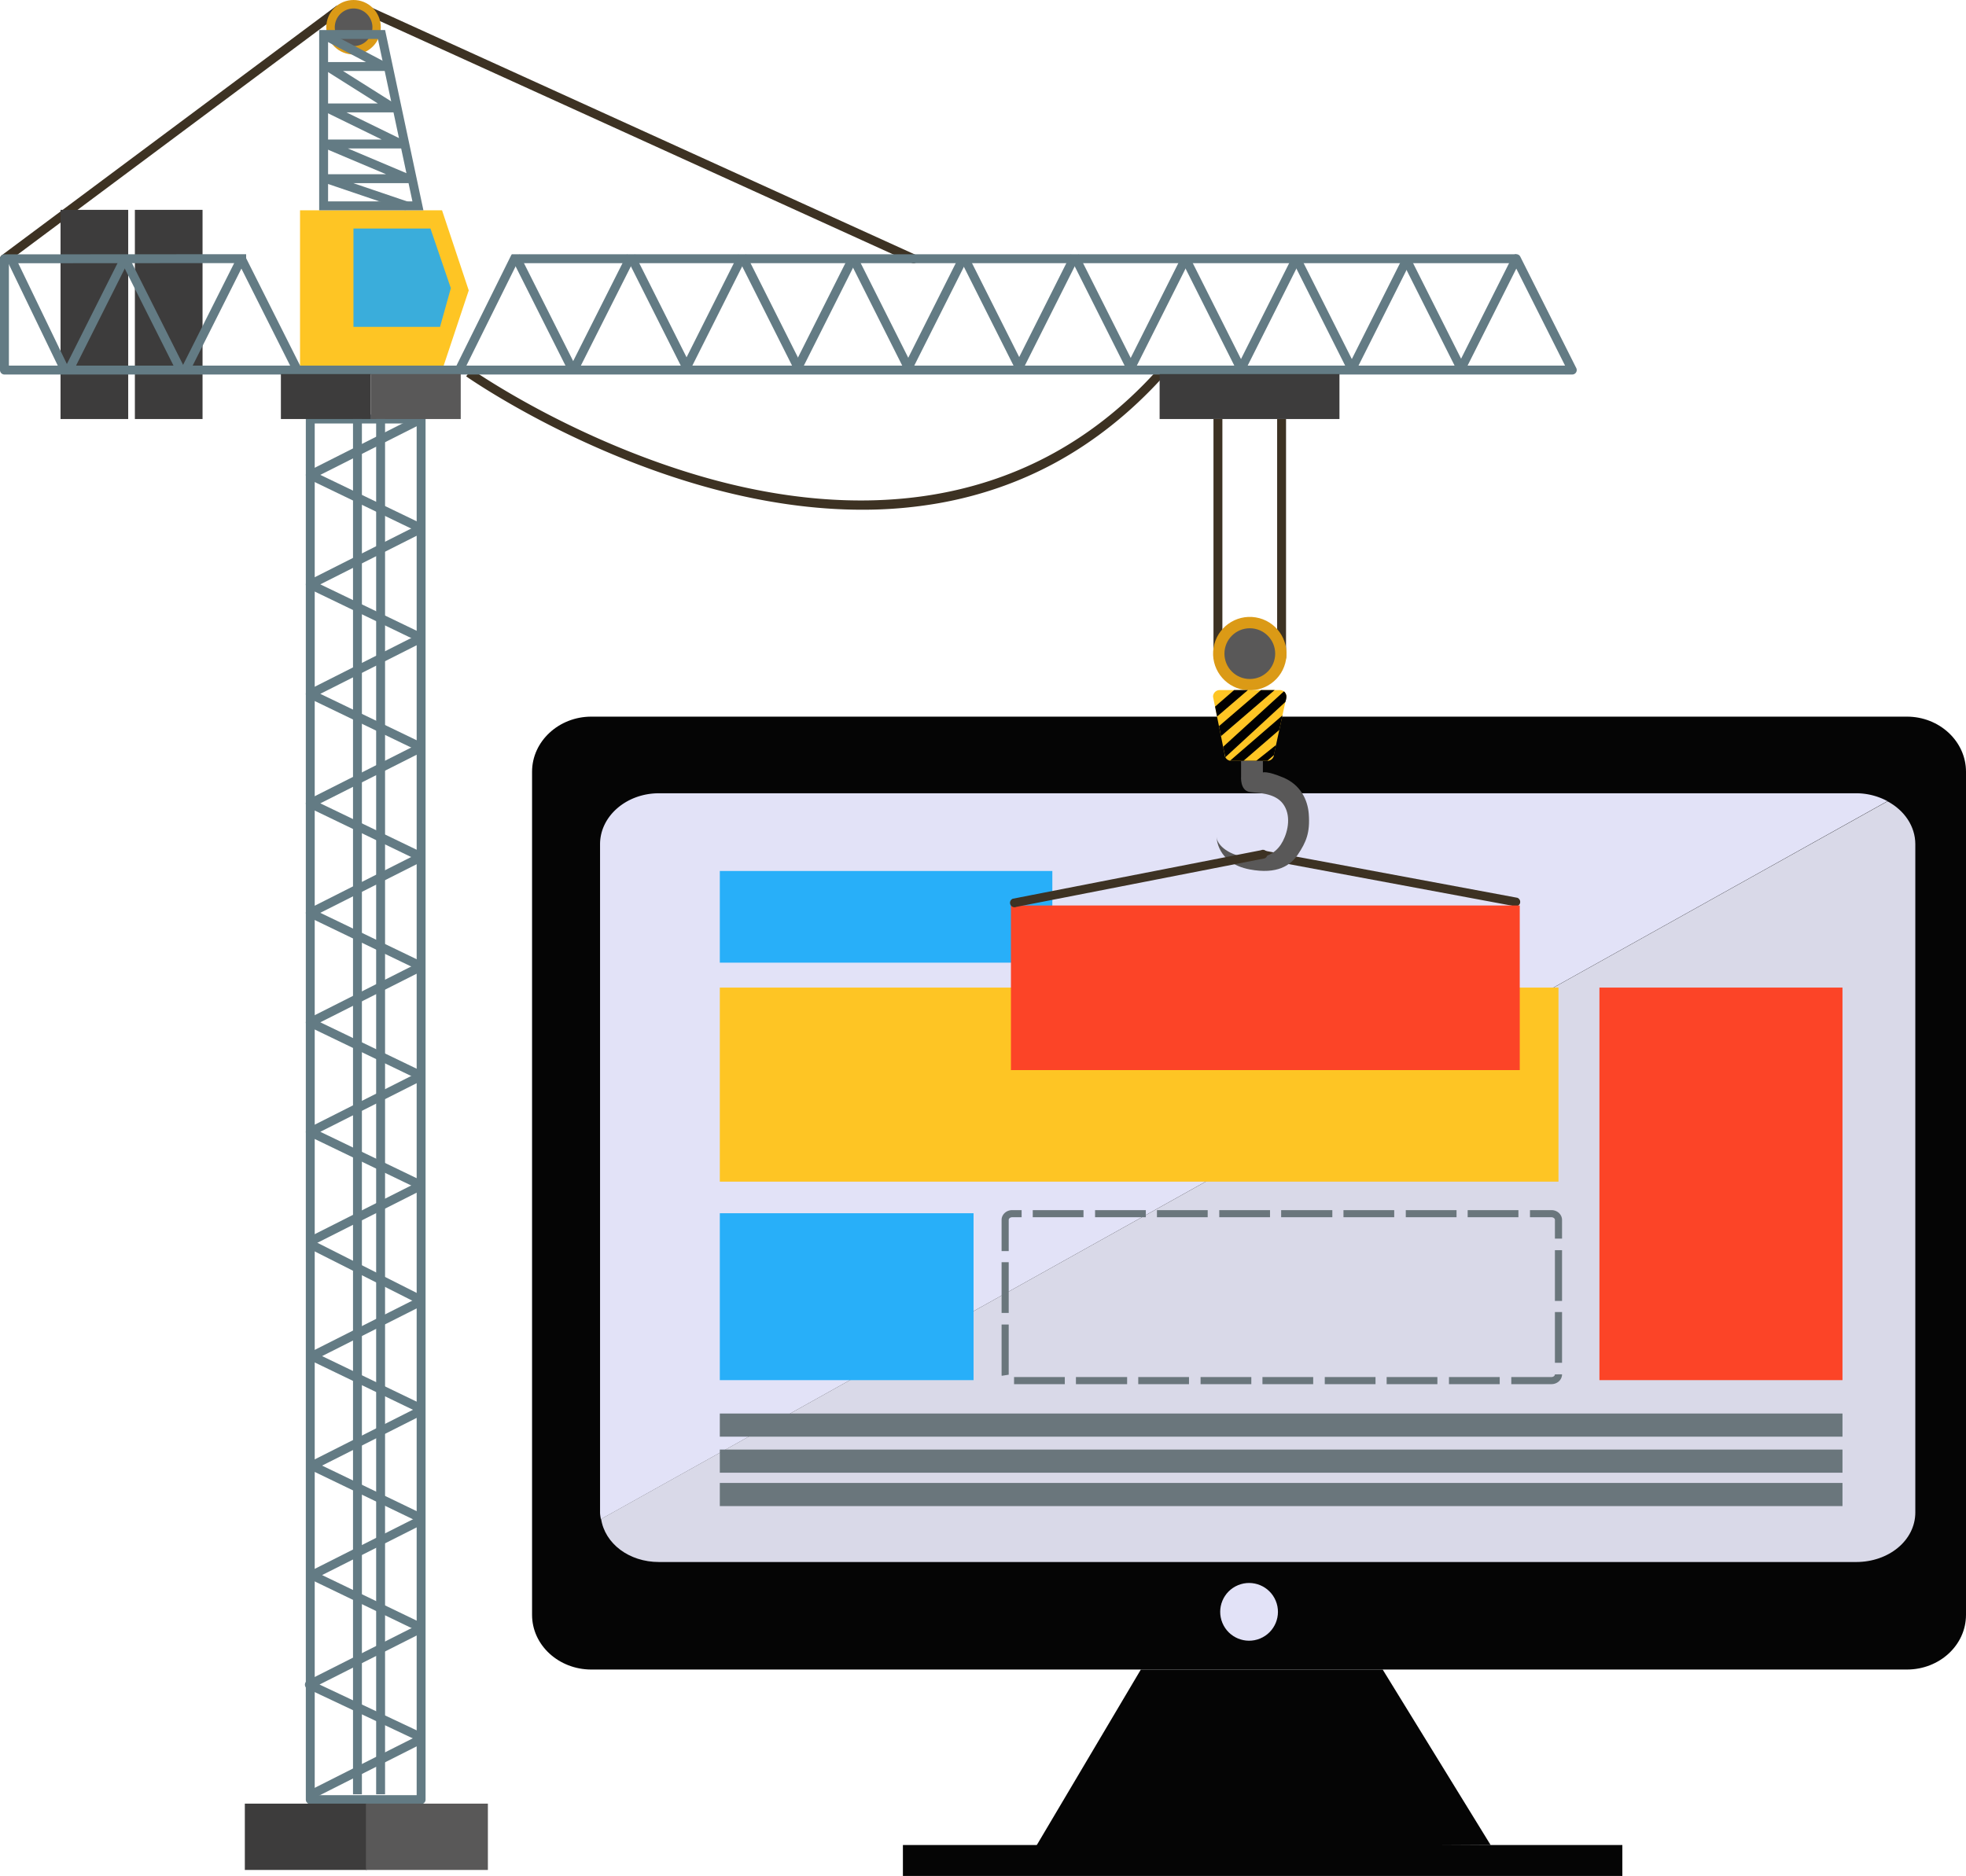 <svg id="Layer_1" data-name="Layer 1" xmlns="http://www.w3.org/2000/svg" width="4416.47" height="4214.94" viewBox="0 0 4416.47 4214.94"><defs><style>.cls-1{fill:#050505;}.cls-2{fill:#e2e2f7;}.cls-3{fill:#d9d9e8;}.cls-4{fill:#fec524;}.cls-5{fill:#28aff9;}.cls-6{fill:#3d3223;}.cls-7{fill:#db9a16;}.cls-8{fill:#3d3c3c;}.cls-9{fill:#595858;}.cls-10{fill:#637b84;}.cls-11{fill:#3aaddb;}.cls-12{fill:#fc4427;}.cls-13{fill:#6a767c;}</style></defs><title>503</title><path class="cls-1" d="M4416.47,3628.29c0,68.29-59.66,122.94-132.75,122.94H1328.39c-73.1,0-133.15-54.65-133.15-122.94V1734c0-68.29,60-123.79,133.15-123.79H4283.72c73.09,0,132.75,55.5,132.75,123.79Z" transform="translate(0 -0.04)"/><circle class="cls-2" cx="2805.94" cy="3621.6" r="64.86" transform="translate(-1172.33 1349.43) rotate(-22.5)"/><path class="cls-2" d="M4169.78,1782.39H1480.3c-73.09,0-132.33,51.43-132.33,114.5V3398.14c0,5.19,1.09,10.28,1.86,15.27L4240,1800.08A148.67,148.67,0,0,0,4169.78,1782.39Z" transform="translate(0 -0.04)"/><path class="cls-3" d="M4240.08,1800.45,1350.36,3412.81c8.49,55.62,62.86,96.83,129.94,96.83H4169.78c73.09,0,132.83-48.44,132.83-111.5V1896.89C4302.61,1856.11,4277.66,1820.52,4240.08,1800.45Z" transform="translate(0 -0.04)"/><polygon class="cls-1" points="3348.61 4145.51 2325.72 4151.23 2562.81 3751.19 3106.07 3751.19 3348.61 4145.51"/><rect class="cls-1" x="2028.31" y="4145.51" width="1616.17" height="69.42"/><rect class="cls-4" x="1617" y="2218.96" width="1884" height="436"/><rect class="cls-5" x="1617" y="1956.96" width="747" height="206"/><path class="cls-6" d="M3405,2036.53a9.82,9.82,0,0,1-3.58-.67l-562.24-104.72a10,10,0,0,1,7.16-18.68l562.24,104.73a10,10,0,0,1-3.58,19.34Z" transform="translate(0 -0.04)"/><path class="cls-6" d="M1936.69,1145.3c-106.58,0-219.13-15.77-336.41-47.24-162.4-43.57-304-109.82-394.27-157.72-97.82-51.92-158.18-94.21-158.78-94.64l11.52-16.35c.59.41,60.22,42.18,157.12,93.59,89.33,47.39,229.53,112.92,390.11,155.94,282.38,75.66,683.65,94.56,991.61-245.07l14.82,13.43c-72.66,80.13-154.23,145-242.46,192.88-80.24,43.52-167.75,73.92-260.09,90.33A988.73,988.73,0,0,1,1936.69,1145.3Z" transform="translate(0 -0.04)"/><rect class="cls-6" x="2726" y="941.49" width="20" height="538"/><rect class="cls-6" x="2869" y="941.49" width="20" height="538"/><path class="cls-6" d="M2052.34,591.53a10,10,0,0,1-4.13-.9L817.36,31a10,10,0,1,1,8.28-18.2L2056.49,572.42a10,10,0,0,1-4.15,19.11Z" transform="translate(0 -0.04)"/><path class="cls-6" d="M10,591.53a10,10,0,0,1-6-18L754.69,13.84a10,10,0,0,1,11.95,16L16,589.54A10,10,0,0,1,10,591.53Z" transform="translate(0 -0.04)"/><circle class="cls-7" cx="794.21" cy="61.25" r="61.21" transform="translate(189.31 579.49) rotate(-45)"/><rect class="cls-8" x="136" y="471.49" width="152" height="470"/><circle class="cls-9" cx="794.3" cy="61.34" r="42.3" transform="translate(606.52 835.53) rotate(-80.78)"/><rect class="cls-8" x="303" y="471.49" width="152" height="470"/><polygon class="cls-4" points="993 832.49 674 832.49 674 472.49 993 472.49 1052.99 652.49 993 832.49"/><path class="cls-10" d="M951.17,472.53H717v-405H865.1ZM737,452.53H926.47l-77.57-365H737Z" transform="translate(0 -0.04)"/><path class="cls-10" d="M910.45,472.31,729.79,411A10,10,0,0,1,733,391.53H867.29L728.11,332.74A10,10,0,0,1,732,313.53H857.39l-126.78-62a10,10,0,0,1,4.39-19H848.78L730.66,158A10,10,0,0,1,736,139.53h86.26L722.11,86.78l9.32-17.69,135.93,71.59a10,10,0,0,1-4.66,18.85H770.58L888.7,234.07a10,10,0,0,1-5.33,18.46H778.2l126.78,62a10,10,0,0,1-4.39,19H781.37l139.18,58.78a10,10,0,0,1-3.89,19.22H793.58l123.3,41.84Z" transform="translate(0 -0.04)"/><rect class="cls-10" x="2215.68" y="688.71" width="274.17" height="20" transform="translate(672.65 2487.78) rotate(-63.34)"/><rect class="cls-10" x="2467.13" y="561.3" width="20" height="280.13" transform="translate(-51.26 1186.41) rotate(-26.67)"/><rect class="cls-10" x="2464.68" y="693.71" width="274.17" height="20" transform="translate(805.45 2713.06) rotate(-63.34)"/><rect class="cls-10" x="2716.13" y="566.3" width="20" height="280.13" transform="translate(-27.02 1298.71) rotate(-26.67)"/><rect class="cls-10" x="2713.68" y="693.71" width="274.17" height="20" transform="translate(942.73 2935.59) rotate(-63.34)"/><rect class="cls-10" x="2965.13" y="566.3" width="20" height="280.13" transform="translate(-0.53 1410.47) rotate(-26.67)"/><rect class="cls-10" x="2962.68" y="693.71" width="274.17" height="20" transform="translate(1080 3158.12) rotate(-63.34)"/><rect class="cls-10" x="1966.68" y="689.71" width="274.17" height="20" transform="translate(534.52 2265.84) rotate(-63.34)"/><rect class="cls-10" x="2218.13" y="562.3" width="20" height="280.13" transform="translate(-78.2 1074.76) rotate(-26.67)"/><rect class="cls-10" x="1717.68" y="691.71" width="274.17" height="20" transform="translate(395.45 2044.41) rotate(-63.34)"/><rect class="cls-10" x="1969.13" y="564.3" width="20" height="280.13" transform="translate(-105.59 963.21) rotate(-26.67)"/><rect class="cls-10" x="1468.68" y="688.71" width="274.17" height="20" transform="translate(260.85 1820.23) rotate(-63.34)"/><rect class="cls-10" x="1720.13" y="561.3" width="20" height="280.13" transform="translate(-130.73 851.13) rotate(-26.67)"/><rect class="cls-10" x="1212.26" y="692.49" width="282.81" height="20" transform="translate(117.36 1595.45) rotate(-63.27)"/><rect class="cls-10" x="1470.13" y="561.3" width="20" height="280.13" transform="translate(-157.33 738.92) rotate(-26.67)"/><rect class="cls-10" x="952.51" y="693.86" width="284.97" height="20" transform="translate(-21.93 1372.35) rotate(-63.64)"/><rect class="cls-10" x="1211.13" y="561.3" width="20" height="280.13" transform="translate(-184.89 622.67) rotate(-26.67)"/><rect class="cls-10" x="1150" y="571.32" width="2256.27" height="20"/><path class="cls-10" d="M3532,841.53H10a10,10,0,0,1-10-10v-250a10,10,0,0,1,10-10l542.94-.33v20L20,591.52v230H3274.41l122.92-244.82a10,10,0,0,1,17.87,0L3540.94,827a10,10,0,0,1-8.94,14.49Zm-235.21-20h219l-109.52-218Z" transform="translate(0 -0.04)"/><rect class="cls-10" x="343.68" y="693.71" width="274.17" height="20" transform="translate(-363.85 817.58) rotate(-63.34)"/><rect class="cls-10" x="595.13" y="566.3" width="20" height="280.13" transform="translate(-252.67 346.72) rotate(-26.67)"/><rect class="cls-10" x="81.68" y="693.71" width="274.17" height="20" transform="translate(-508.29 583.44) rotate(-63.34)"/><rect class="cls-10" x="333.13" y="566.3" width="20" height="280.13" transform="translate(-280.54 229.12) rotate(-26.67)"/><rect class="cls-10" x="75.36" y="567.73" width="20" height="277.59" transform="translate(-298.55 107.25) rotate(-25.76)"/><path class="cls-10" d="M946,4053.53H697a10,10,0,0,1-10-10v-3102a10,10,0,0,1,10-10H946a10,10,0,0,1,10,10v3102A10,10,0,0,1,946,4053.53Zm-239-20H936v-3082H707Z" transform="translate(0 -0.04)"/><path class="cls-10" d="M941.66,1196.27l-249-120a10,10,0,0,1-.17-17.94l249-125.72,9,17.85L719.6,1067l230.74,111.21Z" transform="translate(0 -0.04)"/><path class="cls-10" d="M941.66,1442.27l-249-120a10,10,0,0,1-.17-17.94l249-125.72,9,17.85L719.6,1313l230.74,111.21Z" transform="translate(0 -0.04)"/><path class="cls-10" d="M941.66,1688.27l-249-120a10,10,0,0,1-.17-17.94l249-125.72,9,17.85L719.6,1559l230.74,111.21Z" transform="translate(0 -0.04)"/><path class="cls-10" d="M941.66,1934.27l-249-120a10,10,0,0,1-.17-17.94l249-125.72,9,17.85L719.6,1805l230.74,111.21Z" transform="translate(0 -0.04)"/><path class="cls-10" d="M941.66,2180.27l-249-120a10,10,0,0,1-.17-17.94l249-125.72,9,17.85L719.6,2051l230.74,111.21Z" transform="translate(0 -0.04)"/><path class="cls-10" d="M941.66,2426.27l-249-120a10,10,0,0,1-.17-17.94l249-125.72,9,17.85L719.6,2297l230.74,111.21Z" transform="translate(0 -0.04)"/><path class="cls-10" d="M941.66,2672.27l-249-120a10,10,0,0,1-.17-17.94l249-125.72,9,17.85L719.6,2543l230.74,111.21Z" transform="translate(0 -0.04)"/><rect class="cls-10" x="682.03" y="2716.39" width="278.94" height="20" transform="translate(-1140.67 662.87) rotate(-26.79)"/><path class="cls-10" d="M945.66,3176.27l-249-120a10,10,0,0,1-.17-17.94l249-125.72,9,17.85L723.6,3047l230.74,111.21Z" transform="translate(0 -0.04)"/><path class="cls-10" d="M945.66,3422.27l-249-120a10,10,0,0,1-.17-17.94l249-125.72,9,17.85L723.6,3293l230.74,111.21Z" transform="translate(0 -0.04)"/><path class="cls-10" d="M945.66,3668.27l-249-120a10,10,0,0,1-.17-17.94l249-125.72,9,17.85L723.6,3539l230.74,111.21Z" transform="translate(0 -0.04)"/><path class="cls-10" d="M945.73,3914.57l-255-120.28a10,10,0,0,1-.24-18l249-125.72,9,17.85L717.79,3784.94l236.48,111.54Z" transform="translate(0 -0.04)"/><rect class="cls-10" x="686.03" y="3958.39" width="278.94" height="20" transform="translate(-1700.04 797.98) rotate(-26.79)"/><rect class="cls-10" x="815.5" y="2720.92" width="20" height="278.94" transform="translate(-2099.94 2308.02) rotate(-63.21)"/><rect class="cls-8" x="631" y="840.49" width="202" height="101"/><rect class="cls-9" x="833" y="840.49" width="202" height="101"/><rect class="cls-8" x="550" y="4052.49" width="274" height="149"/><rect class="cls-9" x="822" y="4052.49" width="274" height="149"/><rect class="cls-8" x="2605" y="840.49" width="404" height="101"/><polygon class="cls-11" points="988.49 734.49 794 734.49 794 513.49 967 513.49 1012.77 647.51 988.49 734.49"/><circle class="cls-7" cx="2807.48" cy="1468.52" r="82.48" transform="translate(908.21 4004.48) rotate(-80.78)"/><circle class="cls-9" cx="2807.61" cy="1468.61" r="57"/><path class="cls-4" d="M2862,1694.53a15,15,0,0,1-15,15h-81a15,15,0,0,1-15-15l-26-129a15,15,0,0,1,15-15h135a15,15,0,0,1,15,15Z" transform="translate(0 -0.04)"/><path class="cls-9" d="M2788,1709.53v35s-2.81,31.69,19.5,35c16.89,2.53,55.7,1.26,74.47,26.29s12.08,60.44,0,83.87c-10.58,20.51-31.41,41.09-74.47,37.55-45.69-3.76-73.23-27.54-74.48-46.32,0,0,0,58.65,74.48,72.6,61.49,11.52,91.59-8.77,108.27-33.79,18.37-27.56,27.54-48.81,24.25-91.18-2.39-30.84-17.92-65.13-57.58-81.64-36.92-15.37-45.44-11.27-45.44-11.27v-26.13Z" transform="translate(0 -0.04)"/><polygon points="2734.02 1609.98 2729.55 1587.68 2772.33 1550.49 2803.33 1550.49 2734.02 1609.98"/><polygon points="2742.88 1653.94 2738.38 1631.52 2832.67 1550.49 2863.33 1550.49 2742.88 1653.94"/><polygon points="2793.33 1709.49 2762.85 1709.49 2880.94 1607.38 2873.9 1639.93 2793.33 1709.49"/><path d="M2752.66,1701.38l-5-23.39,136.4-124.41s2.41.29,5,6.85-1.66,16.86-1.66,16.86Z" transform="translate(0 -0.04)"/><rect class="cls-10" x="793" y="941.49" width="20" height="3090"/><rect class="cls-10" x="845" y="941.49" width="20" height="3090"/><polygon points="2821.89 1709.49 2866.44 1674.02 2861.87 1696.41 2847 1709.49 2821.89 1709.49"/><rect class="cls-10" x="3210.97" y="566.3" width="20" height="280.13" transform="translate(25.63 1520.81) rotate(-26.67)"/><rect class="cls-12" x="2271" y="2034.49" width="1143" height="369.84"/><path class="cls-6" d="M2279,2038.53a10,10,0,0,1-4-19.18l557.85-109a10,10,0,1,1,7.94,18.35L2283,2037.7A10,10,0,0,1,2279,2038.53Z" transform="translate(0 -0.04)"/><rect class="cls-5" x="1617" y="2725.96" width="570" height="375"/><path class="cls-13" d="M3485.27,3110H3395v-16h90.27c4.19,0,7.73-2.75,7.73-6l16-.06v.06C3509,3100.13,3498.35,3110,3485.27,3110ZM3369,3110H3255v-16h114Zm-140,0H3115v-16h114Zm-139,0H2976v-16h114Zm-140,0H2836v-16h114Zm-139,0H2697v-16h114Zm-140,0H2557v-16h114Zm-139,0H2417v-16h115Zm-140,0H2278v-16h114Zm-141.74-18.74a20.87,20.87,0,0,1-.26-3.26V2976h16v112a4.2,4.2,0,0,0,.06.72ZM3509,3062h-16V2948h16ZM2266,2950h-16V2836h16Zm1243-27h-16V2809h16ZM2266,2811h-16v-70c0-12.13,10.65-22,23.73-22H2295v16h-21.27c-4.19,0-7.73,2.75-7.73,6Zm1243-28h-16v-42c0-3.25-3.54-6-7.73-6H3437v-16h48.27c13.08,0,23.73,9.87,23.73,22Zm-98-48H3297v-16h114Zm-139,0H3158v-16h114Zm-140,0H3018v-16h114Zm-139,0H2878v-16h115Zm-140,0H2739v-16h114Zm-140,0H2599v-16h114Zm-139,0H2460v-16h114Zm-140,0H2320v-16h114Z" transform="translate(0 -0.04)"/><rect class="cls-12" x="3593" y="2218.96" width="546" height="882"/><rect class="cls-13" x="1617" y="3175.96" width="2522" height="52"/><rect class="cls-13" x="1617" y="3256.96" width="2522" height="52"/><rect class="cls-13" x="1617" y="3331.96" width="2522" height="52"/></svg>